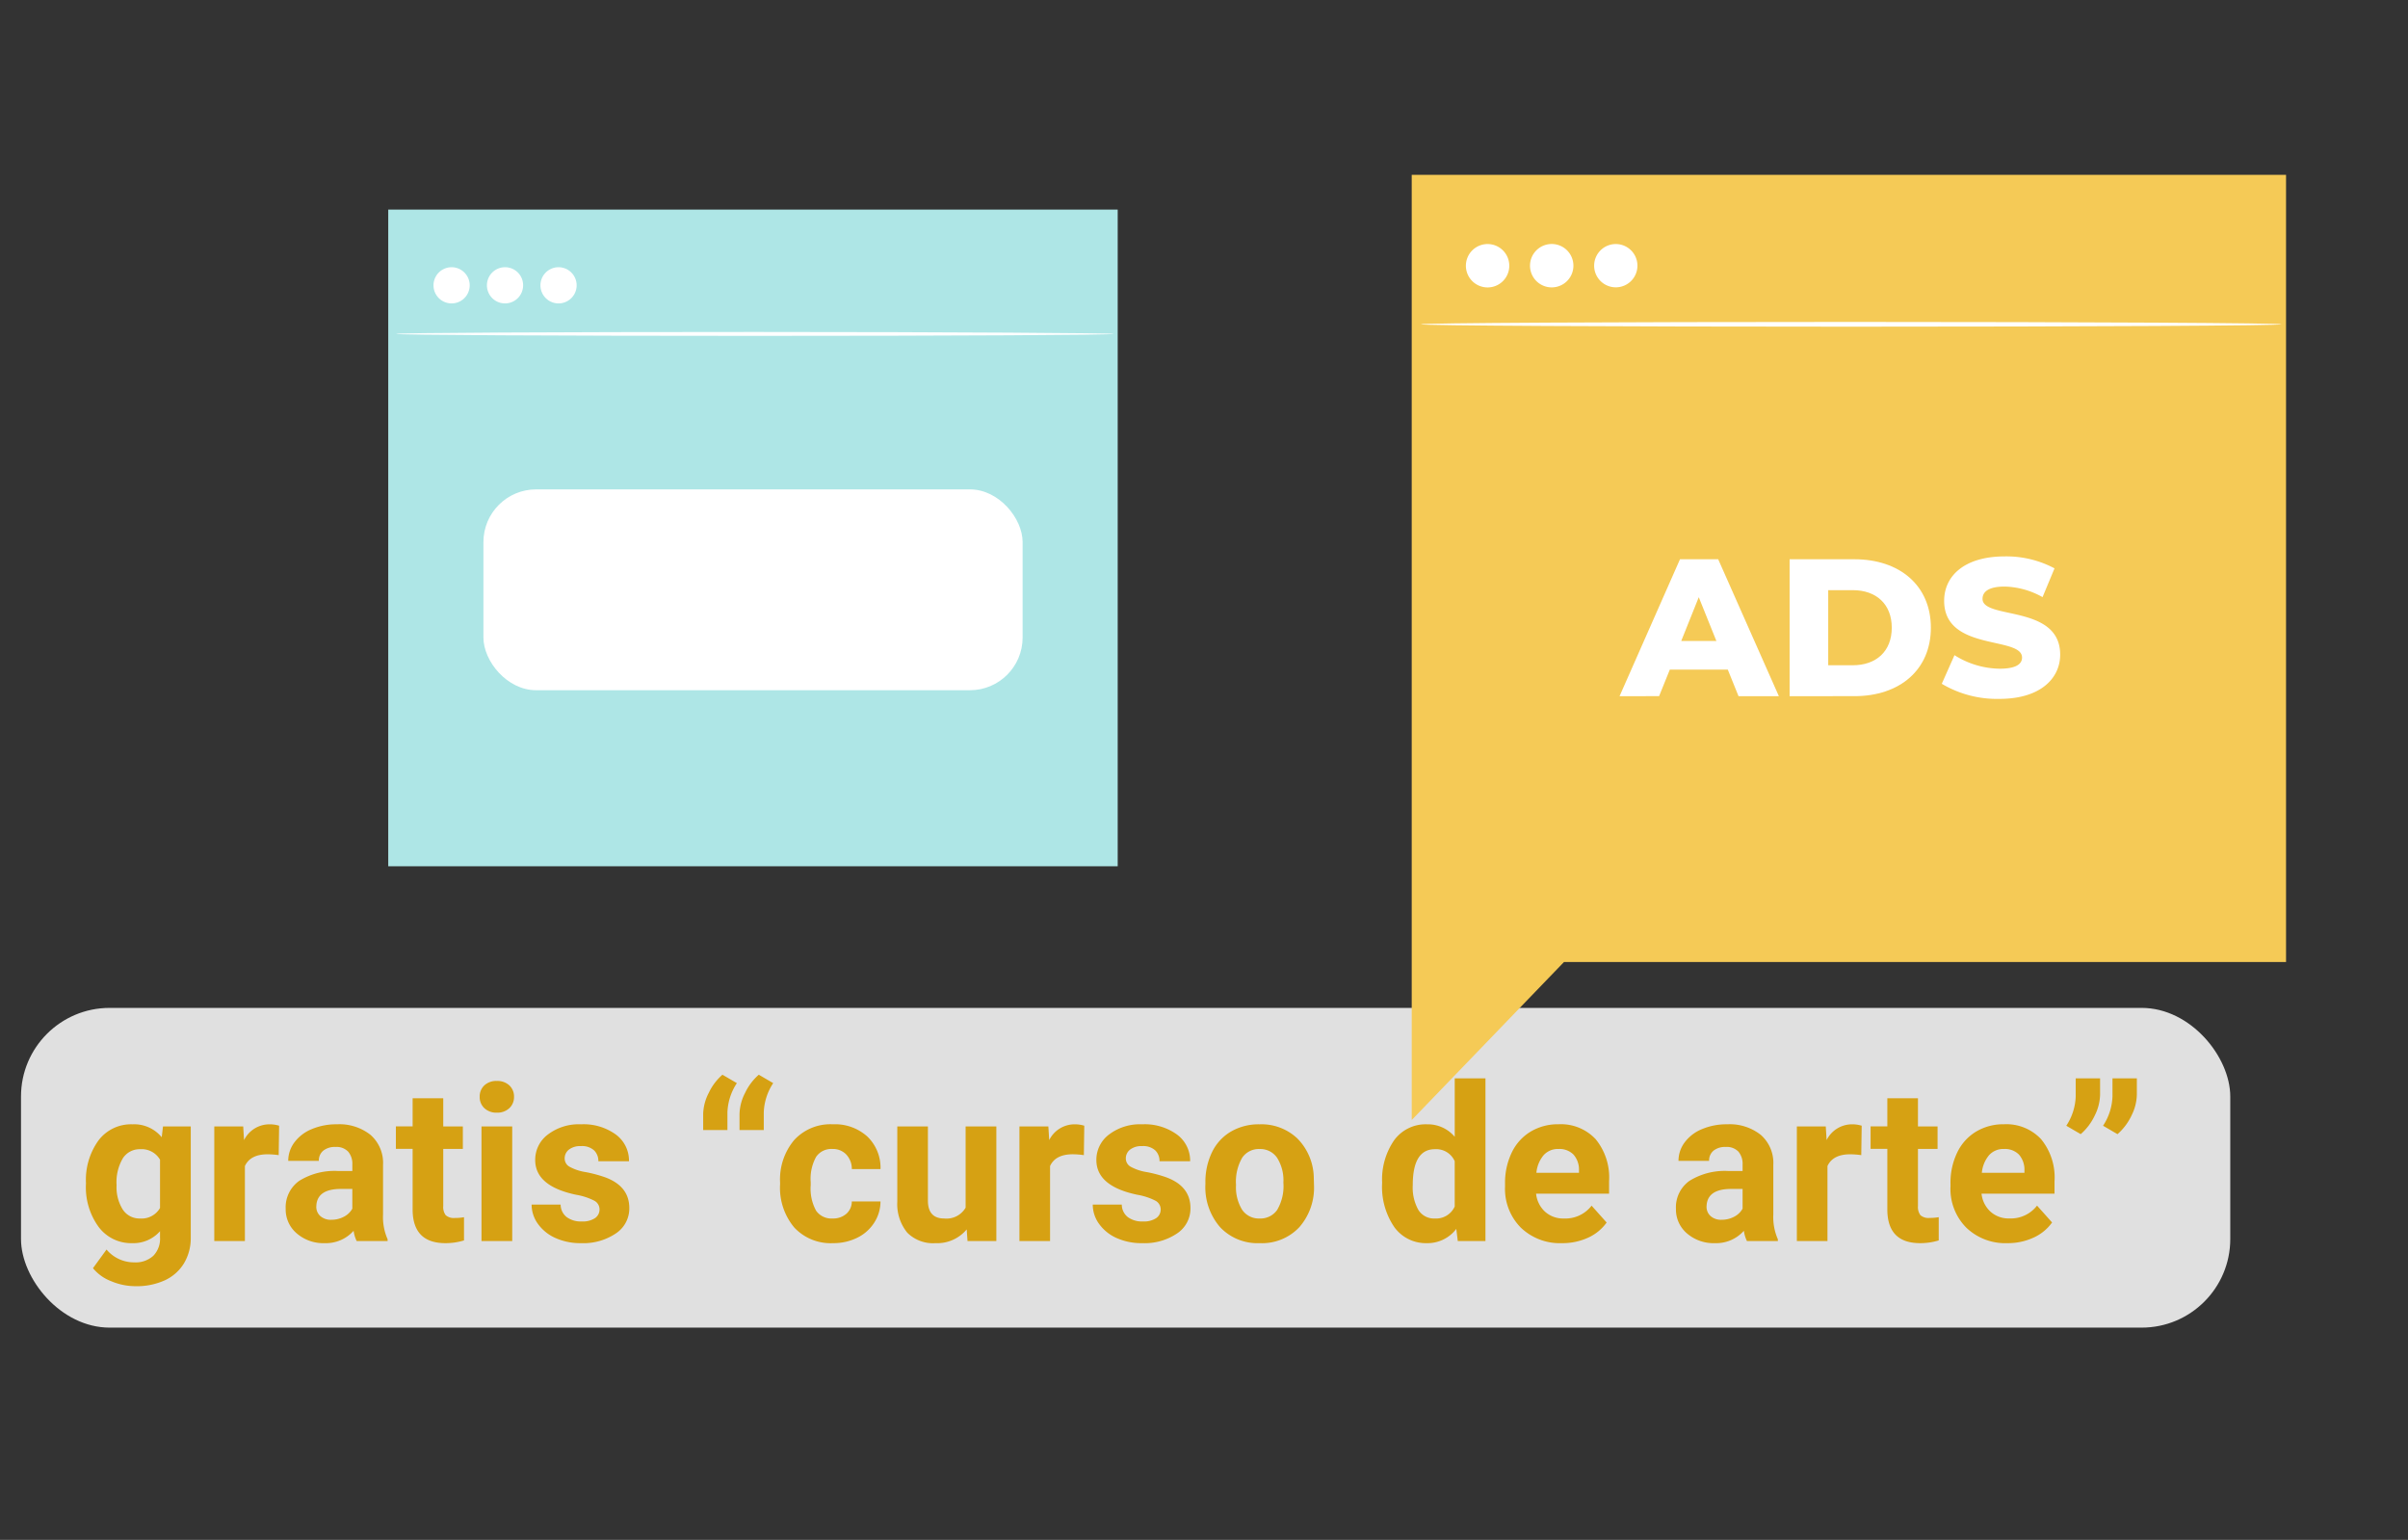 <svg xmlns="http://www.w3.org/2000/svg" width="344" height="220" viewBox="0 0 344 220">
  <rect x="0" y="0" width="344" height="220" fill="#333333" stroke="none"/>
  <g id="Grupo_62209" data-name="Grupo 62209" transform="translate(-1020 -14156.688)">
    <rect id="Rectángulo_31358" data-name="Rectángulo 31358" width="344" height="220" transform="translate(1020 14156.688)" fill="none"/>
    <g id="Grupo_60723" data-name="Grupo 60723" transform="translate(-4 15.146)">
      <rect id="Rectángulo_31359" data-name="Rectángulo 31359" width="315.61" height="45.68" rx="12.66" transform="translate(1027 14285.542)" fill="#e0e0e0"/>
      <path id="Trazado_133563" data-name="Trazado 133563" d="M-146.72-8.31a9.6,9.6,0,0,1,1.794-6.07,5.812,5.812,0,0,1,4.836-2.3,5.1,5.1,0,0,1,4.193,1.847l.182-1.544h3.966V-.545a7,7,0,0,1-.976,3.739,6.27,6.27,0,0,1-2.747,2.422,9.658,9.658,0,0,1-4.147.833,8.981,8.981,0,0,1-3.512-.719,6.233,6.233,0,0,1-2.588-1.854l1.938-2.664a5.124,5.124,0,0,0,3.966,1.832,3.751,3.751,0,0,0,2.709-.931A3.492,3.492,0,0,0-136.14-.53v-.878A5.06,5.06,0,0,1-140.121.3,5.8,5.8,0,0,1-144.9-2.006a9.6,9.6,0,0,1-1.824-6.123Zm4.375.326a5.977,5.977,0,0,0,.893,3.494A2.841,2.841,0,0,0-139-3.224a3.038,3.038,0,0,0,2.861-1.5v-6.9a3.031,3.031,0,0,0-2.831-1.5,2.859,2.859,0,0,0-2.475,1.289A6.736,6.736,0,0,0-142.346-7.984Zm23.159-4.291a11.885,11.885,0,0,0-1.574-.121q-2.482,0-3.254,1.68V0h-4.375V-16.378h4.132l.121,1.953a4.053,4.053,0,0,1,3.648-2.255,4.584,4.584,0,0,1,1.362.2ZM-108.046,0a4.858,4.858,0,0,1-.439-1.468A5.293,5.293,0,0,1-112.617.3a5.815,5.815,0,0,1-3.989-1.393A4.479,4.479,0,0,1-118.187-4.6a4.628,4.628,0,0,1,1.93-4,9.523,9.523,0,0,1,5.578-1.408h2.013v-.938a2.7,2.7,0,0,0-.583-1.816,2.293,2.293,0,0,0-1.839-.681,2.606,2.606,0,0,0-1.733.53,1.8,1.8,0,0,0-.628,1.453h-4.375a4.394,4.394,0,0,1,.878-2.634,5.8,5.8,0,0,1,2.482-1.9,9.047,9.047,0,0,1,3.6-.689,7.148,7.148,0,0,1,4.806,1.521,5.322,5.322,0,0,1,1.779,4.276v7.1a7.83,7.83,0,0,0,.651,3.527V0Zm-3.618-3.042a3.768,3.768,0,0,0,1.786-.431,2.833,2.833,0,0,0,1.211-1.158V-7.447H-110.3q-3.285,0-3.5,2.271l-.015.257a1.751,1.751,0,0,0,.575,1.347A2.234,2.234,0,0,0-111.664-3.042ZM-95.679-20.4v4.026h2.8v3.209h-2.8V-5a1.952,1.952,0,0,0,.348,1.3A1.749,1.749,0,0,0-94-3.3a6.976,6.976,0,0,0,1.287-.106V-.091A9.006,9.006,0,0,1-95.361.3q-4.6,0-4.692-4.647v-8.825h-2.392v-3.209h2.392V-20.4ZM-85.825,0h-4.39V-16.378h4.39Zm-4.647-20.616a2.154,2.154,0,0,1,.658-1.62,2.474,2.474,0,0,1,1.794-.636,2.479,2.479,0,0,1,1.786.636,2.142,2.142,0,0,1,.666,1.62,2.148,2.148,0,0,1-.674,1.635,2.485,2.485,0,0,1-1.779.636,2.485,2.485,0,0,1-1.779-.636A2.148,2.148,0,0,1-90.472-20.616Zm17.12,16.09a1.409,1.409,0,0,0-.795-1.264A9.027,9.027,0,0,0-76.7-6.615q-5.843-1.226-5.843-4.965a4.5,4.5,0,0,1,1.809-3.64A7.3,7.3,0,0,1-76-16.681a7.853,7.853,0,0,1,4.988,1.468A4.627,4.627,0,0,1-69.145-11.4h-4.375a2.117,2.117,0,0,0-.605-1.552,2.562,2.562,0,0,0-1.892-.613,2.618,2.618,0,0,0-1.71.5,1.577,1.577,0,0,0-.605,1.271,1.348,1.348,0,0,0,.689,1.173,7.085,7.085,0,0,0,2.323.772,18.978,18.978,0,0,1,2.755.734q3.466,1.271,3.466,4.4a4.272,4.272,0,0,1-1.922,3.625A8.293,8.293,0,0,1-75.986.3a8.661,8.661,0,0,1-3.656-.734,6.133,6.133,0,0,1-2.505-2.013,4.678,4.678,0,0,1-.908-2.762h4.147a2.284,2.284,0,0,0,.863,1.786A3.422,3.422,0,0,0-75.9-2.8,3.167,3.167,0,0,0-74-3.277,1.484,1.484,0,0,0-73.353-4.526Zm17.559-19.239,2.059,1.2a8.075,8.075,0,0,0-1.347,4.178v2.528h-3.466v-2.271a6.892,6.892,0,0,1,.795-3.035A7.914,7.914,0,0,1-55.794-23.765Zm5.192,0,2.059,1.2a8.075,8.075,0,0,0-1.347,4.178v2.528h-3.466v-2.271a6.892,6.892,0,0,1,.795-3.035A7.914,7.914,0,0,1-50.6-23.765ZM-40.067-3.224A2.869,2.869,0,0,0-38.1-3.89a2.334,2.334,0,0,0,.787-1.771h4.1a5.611,5.611,0,0,1-.908,3.05A5.993,5.993,0,0,1-36.563-.462,7.651,7.651,0,0,1-39.991.3a7.11,7.11,0,0,1-5.54-2.233A8.835,8.835,0,0,1-47.56-8.1v-.288a8.734,8.734,0,0,1,2.013-6.04,7.027,7.027,0,0,1,5.525-2.255,6.889,6.889,0,0,1,4.927,1.748,6.19,6.19,0,0,1,1.885,4.655h-4.1a3.006,3.006,0,0,0-.787-2.077,2.624,2.624,0,0,0-2-.8,2.635,2.635,0,0,0-2.308,1.114,6.457,6.457,0,0,0-.78,3.616v.455a6.539,6.539,0,0,0,.772,3.638A2.668,2.668,0,0,0-40.067-3.224ZM-20.9-1.665A5.486,5.486,0,0,1-25.384.3,5.174,5.174,0,0,1-29.4-1.211a6.462,6.462,0,0,1-1.415-4.435V-16.378h4.375V-5.785q0,2.561,2.331,2.561A3.159,3.159,0,0,0-21.055-4.77V-16.378h4.39V0h-4.117ZM-4.163-12.276A11.885,11.885,0,0,0-5.737-12.4q-2.482,0-3.254,1.68V0h-4.375V-16.378h4.132l.121,1.953a4.053,4.053,0,0,1,3.648-2.255,4.584,4.584,0,0,1,1.362.2ZM6.812-4.526A1.409,1.409,0,0,0,6.017-5.79a9.027,9.027,0,0,0-2.551-.825Q-2.376-7.841-2.376-11.58A4.5,4.5,0,0,1-.568-15.22a7.3,7.3,0,0,1,4.73-1.461A7.853,7.853,0,0,1,9.15-15.212,4.627,4.627,0,0,1,11.02-11.4H6.645a2.117,2.117,0,0,0-.605-1.552,2.562,2.562,0,0,0-1.892-.613,2.618,2.618,0,0,0-1.71.5,1.577,1.577,0,0,0-.605,1.271,1.348,1.348,0,0,0,.689,1.173,7.085,7.085,0,0,0,2.323.772A18.978,18.978,0,0,1,7.6-9.112q3.466,1.271,3.466,4.4A4.272,4.272,0,0,1,9.143-1.082,8.293,8.293,0,0,1,4.178.3,8.661,8.661,0,0,1,.522-.431,6.133,6.133,0,0,1-1.983-2.445a4.678,4.678,0,0,1-.908-2.762H1.256a2.284,2.284,0,0,0,.863,1.786A3.422,3.422,0,0,0,4.269-2.8a3.167,3.167,0,0,0,1.9-.477A1.484,1.484,0,0,0,6.812-4.526ZM13.2-8.34a9.713,9.713,0,0,1,.938-4.344,6.87,6.87,0,0,1,2.7-2.952,7.883,7.883,0,0,1,4.094-1.044,7.458,7.458,0,0,1,5.411,2.028,8.14,8.14,0,0,1,2.339,5.51l.03,1.12a8.56,8.56,0,0,1-2.1,6.047A7.313,7.313,0,0,1,20.964.3a7.35,7.35,0,0,1-5.654-2.271A8.711,8.711,0,0,1,13.2-8.144Zm4.375.311a6.122,6.122,0,0,0,.878,3.57,2.9,2.9,0,0,0,2.513,1.236,2.9,2.9,0,0,0,2.482-1.22,6.7,6.7,0,0,0,.893-3.9,6.061,6.061,0,0,0-.893-3.547,2.9,2.9,0,0,0-2.513-1.258A2.856,2.856,0,0,0,18.452-11.9,6.812,6.812,0,0,0,17.574-8.03Zm20.874-.28a9.87,9.87,0,0,1,1.718-6.1,5.574,5.574,0,0,1,4.7-2.271,5.016,5.016,0,0,1,3.951,1.786V-23.25h4.39V0H49.255l-.212-1.741A5.148,5.148,0,0,1,44.835.3,5.559,5.559,0,0,1,40.2-1.975,10.188,10.188,0,0,1,38.447-8.31Zm4.375.326a6.465,6.465,0,0,0,.8,3.532,2.613,2.613,0,0,0,2.331,1.228,2.927,2.927,0,0,0,2.861-1.713V-11.41a2.885,2.885,0,0,0-2.831-1.713Q42.822-13.124,42.822-7.984ZM64.134.3a8.04,8.04,0,0,1-5.865-2.21A7.855,7.855,0,0,1,56.006-7.8v-.424a9.894,9.894,0,0,1,.954-4.412,7,7,0,0,1,2.7-3,7.584,7.584,0,0,1,3.989-1.052,6.8,6.8,0,0,1,5.29,2.119,8.611,8.611,0,0,1,1.93,6.009v1.786H60.441A4.064,4.064,0,0,0,61.72-4.193a3.866,3.866,0,0,0,2.7.969,4.722,4.722,0,0,0,3.951-1.832l2.149,2.407A6.567,6.567,0,0,1,67.858-.477,8.74,8.74,0,0,1,64.134.3Zm-.5-13.457a2.734,2.734,0,0,0-2.112.882,4.566,4.566,0,0,0-1.037,2.524h6.085v-.35a3.257,3.257,0,0,0-.787-2.258A2.82,2.82,0,0,0,63.635-13.154ZM90.563,0a4.858,4.858,0,0,1-.439-1.468A5.293,5.293,0,0,1,85.992.3,5.815,5.815,0,0,1,82-1.09,4.479,4.479,0,0,1,80.421-4.6a4.628,4.628,0,0,1,1.93-4,9.523,9.523,0,0,1,5.578-1.408h2.013v-.938a2.7,2.7,0,0,0-.583-1.816,2.293,2.293,0,0,0-1.839-.681,2.606,2.606,0,0,0-1.733.53,1.8,1.8,0,0,0-.628,1.453H80.785a4.394,4.394,0,0,1,.878-2.634,5.8,5.8,0,0,1,2.482-1.9,9.047,9.047,0,0,1,3.6-.689,7.148,7.148,0,0,1,4.806,1.521,5.322,5.322,0,0,1,1.779,4.276v7.1a7.83,7.83,0,0,0,.651,3.527V0ZM86.945-3.042a3.768,3.768,0,0,0,1.786-.431,2.833,2.833,0,0,0,1.211-1.158V-7.447H88.308q-3.285,0-3.5,2.271l-.015.257a1.751,1.751,0,0,0,.575,1.347A2.234,2.234,0,0,0,86.945-3.042Zm19.95-9.233a11.885,11.885,0,0,0-1.574-.121q-2.482,0-3.254,1.68V0H97.692V-16.378h4.132l.121,1.953a4.053,4.053,0,0,1,3.648-2.255,4.584,4.584,0,0,1,1.362.2Zm8.1-8.128v4.026h2.8v3.209h-2.8V-5a1.952,1.952,0,0,0,.348,1.3,1.749,1.749,0,0,0,1.332.394,6.976,6.976,0,0,0,1.287-.106V-.091A9.006,9.006,0,0,1,115.312.3q-4.6,0-4.692-4.647v-8.825h-2.392v-3.209h2.392V-20.4ZM127.769.3a8.04,8.04,0,0,1-5.865-2.21A7.855,7.855,0,0,1,119.641-7.8v-.424a9.894,9.894,0,0,1,.954-4.412,7,7,0,0,1,2.7-3,7.584,7.584,0,0,1,3.989-1.052,6.8,6.8,0,0,1,5.29,2.119,8.611,8.611,0,0,1,1.93,6.009v1.786H124.076a4.064,4.064,0,0,0,1.279,2.573,3.866,3.866,0,0,0,2.7.969,4.722,4.722,0,0,0,3.951-1.832l2.149,2.407a6.567,6.567,0,0,1-2.664,2.172A8.74,8.74,0,0,1,127.769.3Zm-.5-13.457a2.734,2.734,0,0,0-2.112.882,4.566,4.566,0,0,0-1.037,2.524h6.085v-.35a3.257,3.257,0,0,0-.787-2.258A2.82,2.82,0,0,0,127.27-13.154Zm10.974-2.119-2.059-1.2a8.083,8.083,0,0,0,1.347-4.223V-23.25h3.481V-20.9a6.915,6.915,0,0,1-.757,2.952A8.115,8.115,0,0,1,138.244-15.273Zm5.252,0-2.059-1.2a8.083,8.083,0,0,0,1.347-4.223V-23.25h3.481V-20.9a6.915,6.915,0,0,1-.757,2.952A8.115,8.115,0,0,1,143.5-15.273Z" transform="translate(1183 14318.854)" fill="#d6a113"/>
    </g>
    <g id="Grupo_60722" data-name="Grupo 60722" transform="translate(878.765 14117.75)">
      <path id="Trazado_132490" data-name="Trazado 132490" d="M342.91,63.92V198.954l21.75-22.57H467.813V63.92Z" transform="translate(0)" fill="#f5ca56"/>
      <path id="Trazado_132491" data-name="Trazado 132491" d="M466.982,82.2c0,.187-27.536.34-61.491.34S344,82.387,344,82.2s27.525-.34,61.491-.34S466.982,82.024,466.982,82.2Z" transform="translate(0.187 3.072)" fill="#fff"/>
      <path id="Trazado_132492" data-name="Trazado 132492" d="M355.718,75.452A3.1,3.1,0,1,1,352.6,72.36h.012A3.1,3.1,0,0,1,355.718,75.452Z" transform="translate(1.13 1.445)" fill="#fff"/>
      <path id="Trazado_132493" data-name="Trazado 132493" d="M363.538,75.454a3.1,3.1,0,1,1-3.1-3.1h.023A3.1,3.1,0,0,1,363.538,75.454Z" transform="translate(2.47 1.444)" fill="#fff"/>
      <path id="Trazado_132494" data-name="Trazado 132494" d="M371.344,75.452a3.092,3.092,0,1,1-3.092-3.092A3.092,3.092,0,0,1,371.344,75.452Z" transform="translate(3.81 1.445)" fill="#fff"/>
      <path id="Trazado_132495" data-name="Trazado 132495" d="M383.721,126.575H375.44l-1.534,3.795H368.26l8.632-19.56h5.458l8.667,19.56h-5.763Zm-1.628-4.088-2.518-6.255-2.506,6.255Z" transform="translate(4.341 8.03)" fill="#fff"/>
      <path id="Trazado_132496" data-name="Trazado 132496" d="M389,110.81h9.253c6.489,0,10.928,3.771,10.928,9.78s-4.439,9.78-10.928,9.78H389Zm9.03,15.144c3.326,0,5.564-1.979,5.564-5.364s-2.237-5.364-5.564-5.364h-3.514v10.729Z" transform="translate(7.893 8.03)" fill="#fff"/>
      <path id="Trazado_132497" data-name="Trazado 132497" d="M407.56,128.662l1.815-4.088a12.336,12.336,0,0,0,6.465,1.933c2.284,0,3.186-.644,3.186-1.593,0-3.1-11.127-.832-11.127-8.105,0-3.514,2.846-6.348,8.667-6.348a14.594,14.594,0,0,1,7.1,1.71l-1.71,4.111a11.532,11.532,0,0,0-5.423-1.511c-2.343,0-3.151.785-3.151,1.757,0,3,11.092.761,11.092,7.965,0,3.408-2.846,6.325-8.667,6.325A15.406,15.406,0,0,1,407.56,128.662Z" transform="translate(11.072 7.97)" fill="#fff"/>
    </g>
    <g id="Grupo_60725" data-name="Grupo 60725">
      <g id="Grupo_60724" data-name="Grupo 60724" transform="translate(1044.684 13878.572)">
        <rect id="Rectángulo_31360" data-name="Rectángulo 31360" width="104.208" height="93.822" transform="translate(30.78 308.06)" fill="#aee6e6"/>
        <rect id="Rectángulo_31361" data-name="Rectángulo 31361" width="77.028" height="28.696" rx="7.53" transform="translate(44.376 348.034)" fill="#fff"/>
        <path id="Trazado_132498" data-name="Trazado 132498" d="M134.3,324.029c0,.156-22.968.279-51.263.279s-51.263-.123-51.263-.279,22.968-.279,51.263-.279S134.3,323.917,134.3,324.029Z" transform="translate(0.113 1.795)" fill="#fff"/>
        <path id="Trazado_132499" data-name="Trazado 132499" d="M41.751,318.035a2.585,2.585,0,1,1-2.585-2.585,2.586,2.586,0,0,1,2.585,2.585Z" transform="translate(0.664 0.845)" fill="#fff"/>
        <path id="Trazado_132500" data-name="Trazado 132500" d="M48.6,318.035a2.585,2.585,0,1,1-2.585-2.585h.011a2.574,2.574,0,0,1,2.574,2.574Z" transform="translate(1.447 0.845)" fill="#fff"/>
        <path id="Trazado_132501" data-name="Trazado 132501" d="M55.461,318.035a2.585,2.585,0,1,1-2.585-2.585,2.586,2.586,0,0,1,2.585,2.585Z" transform="translate(2.232 0.845)" fill="#fff"/>
      </g>
    </g>
  </g>
</svg>
